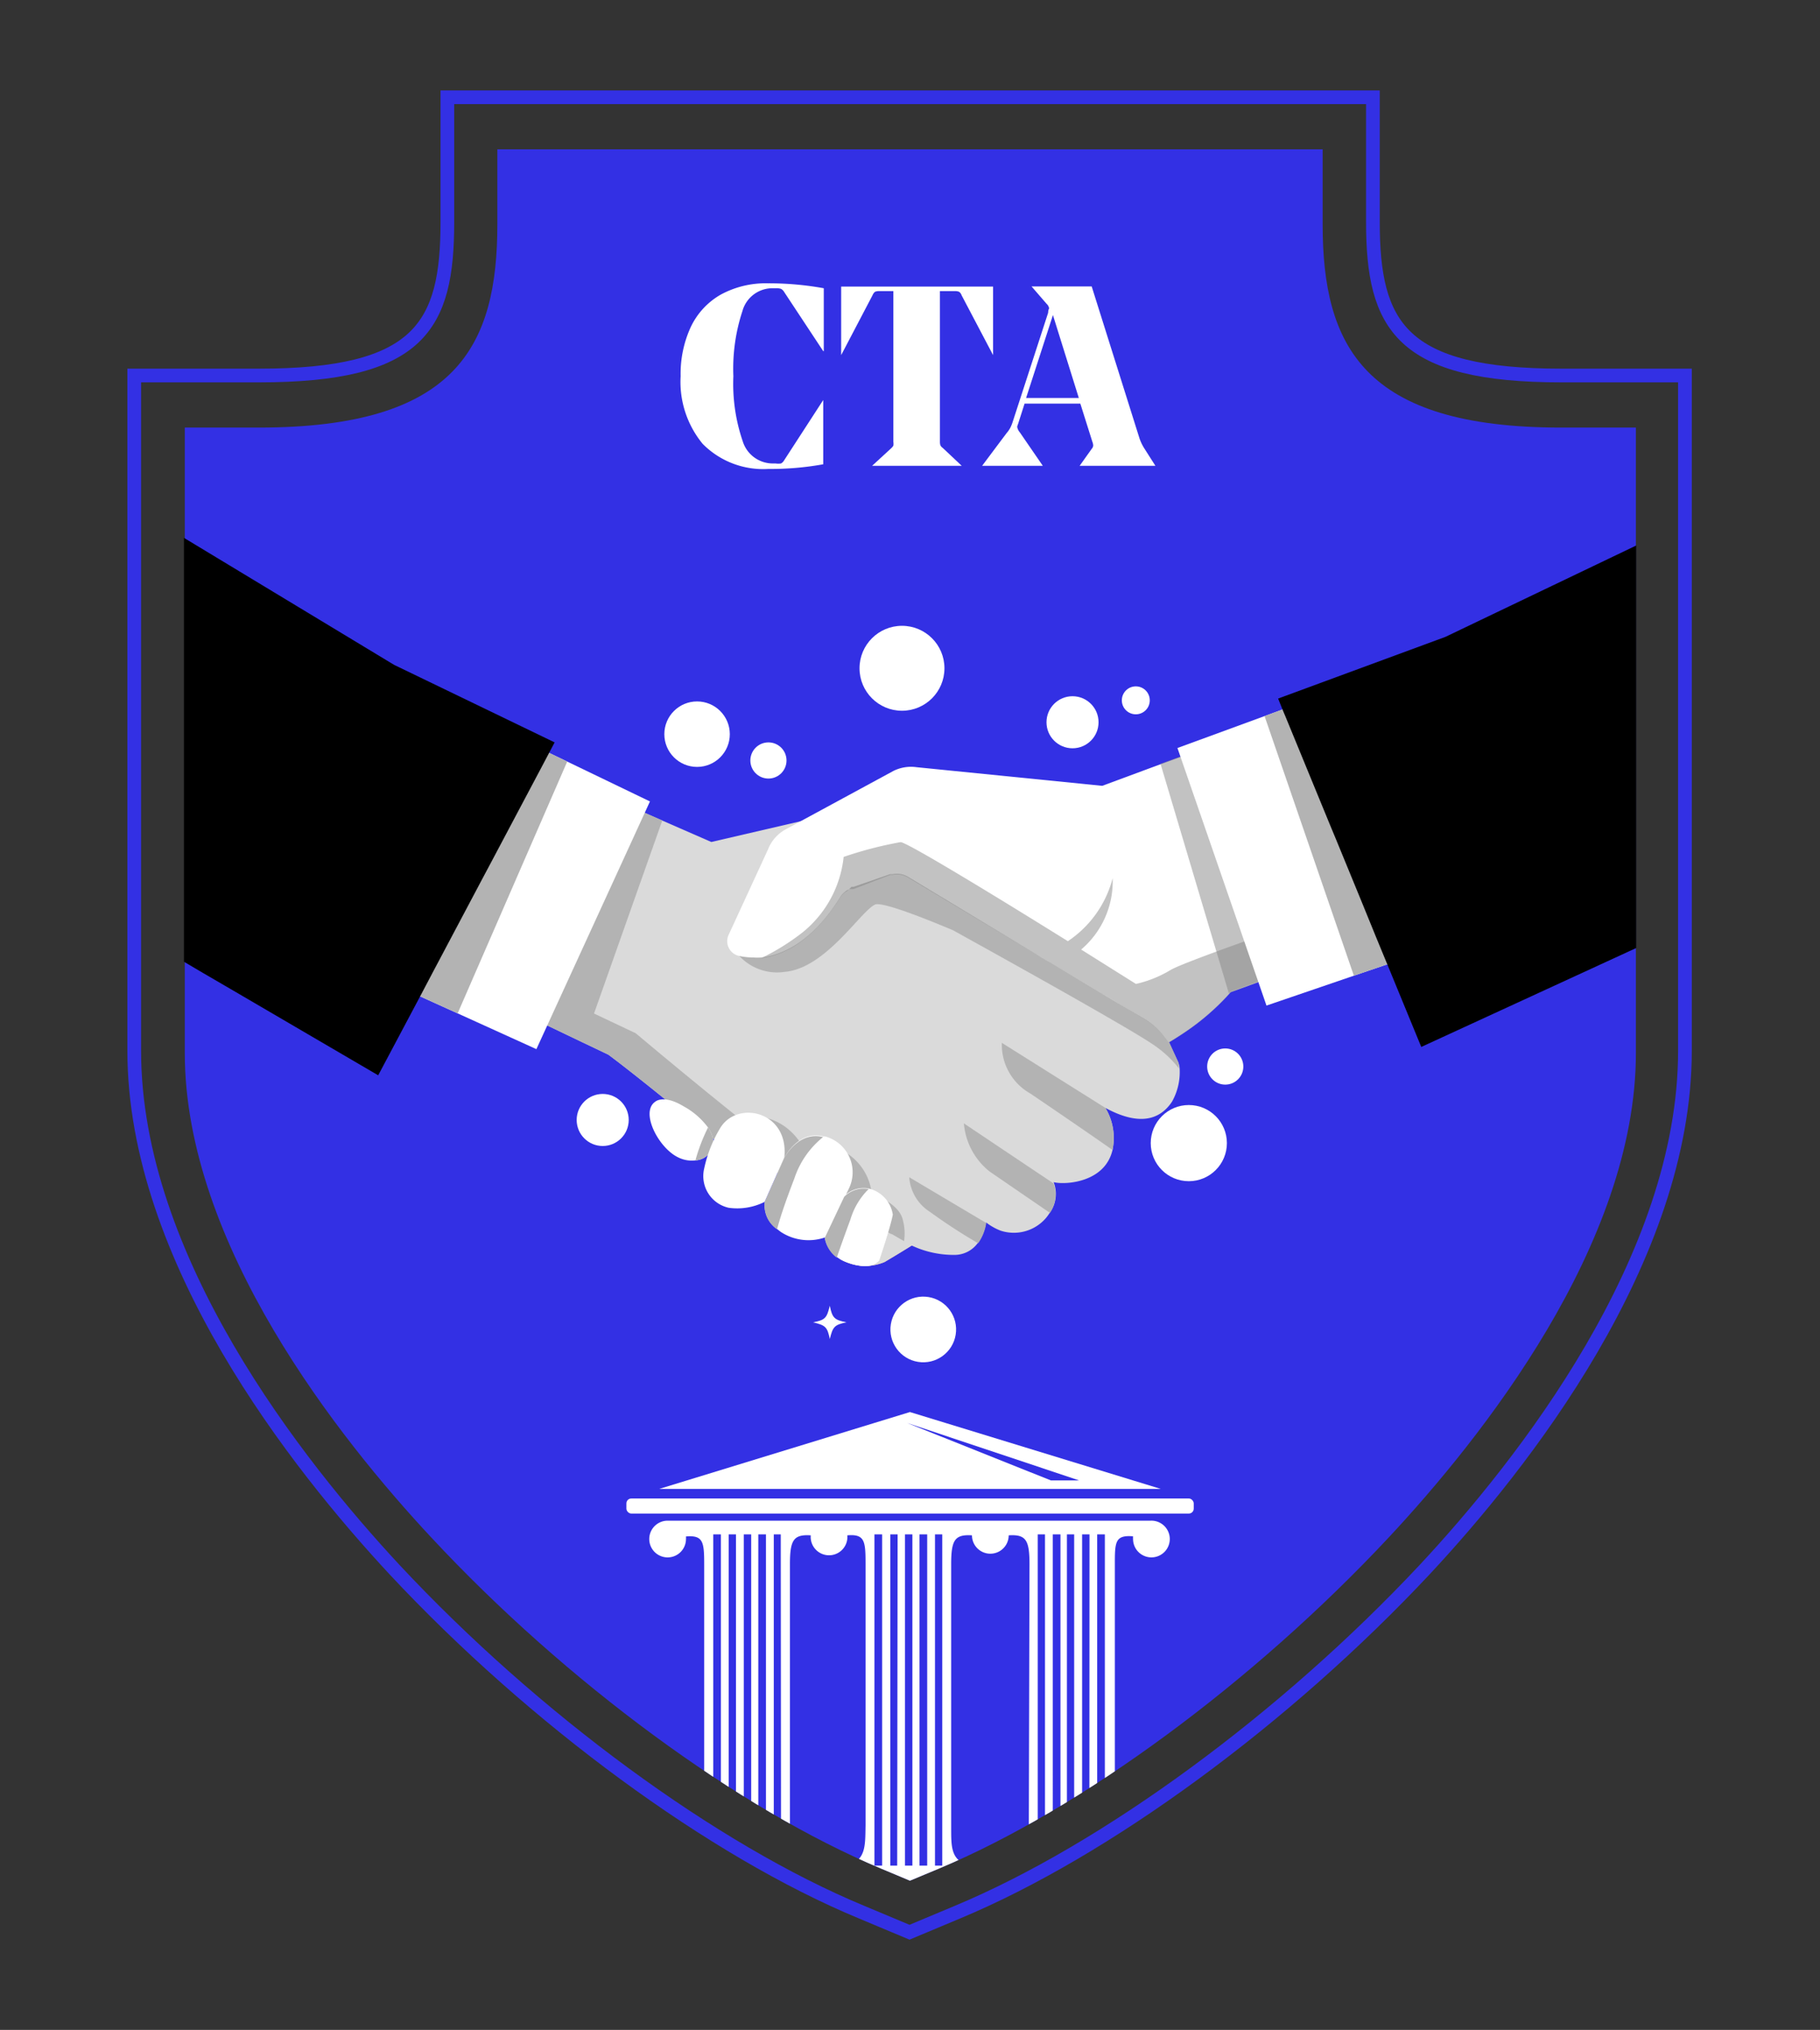 <svg xmlns="http://www.w3.org/2000/svg" xmlns:xlink="http://www.w3.org/1999/xlink" viewBox="0 0 132.87 148.17"><rect x="0" y="0" width="132.87" height="148.17" fill="#333333" stroke="none"/><defs><style>.cls-1,.cls-4{fill:none;}.cls-2{isolation:isolate;}.cls-3{opacity:1;}.cls-4{stroke:#3330e4;stroke-miterlimit:10;}.cls-5{fill:#3330e4;}.cls-6{fill:#fab29a;}.cls-7{fill:#dadada;}.cls-8{fill:#b3b3b3;}.cls-10,.cls-8{mix-blend-mode:multiply;}.cls-12,.cls-9{fill:#fff;}.cls-10{fill:#878787;opacity:0.5;}.cls-11{clip-path:url(#clip-path);}.cls-12{fill-rule:evenodd;}</style><clipPath id="clip-path"><path id="SVGID" class="cls-1" d="M119.43,76.85c0,14-11.31,28.16-18.05,35.38C91.5,122.8,78.92,132.06,68.54,136.4l-2.11.88-2.1-.88c-10.38-4.34-23-13.6-32.84-24.17-6.74-7.22-18-21.41-18-35.38V31.21H18.9c14.45,0,17.41-5.94,17.41-14.85V10.9H96.56v5.46c0,8.91,3,14.85,17.41,14.85h5.46Z"/></clipPath></defs><g class="cls-2"><g id="Layer_1" data-name="Layer 1"><g class="cls-3"><path class="cls-4" d="M114,27.41c-11.71,0-13.77-3.61-13.77-11.2V7.1H32.66v9.11c0,7.59-2,11.2-13.76,11.2H9.8V76.7c0,15.21,11.92,30.25,19,37.87,10.2,10.92,23.27,20.51,34.09,25l3.51,1.47,3.51-1.47c10.83-4.52,23.9-14.11,34.1-25,7.11-7.62,19-22.66,19-37.87V27.41Z"/><path class="cls-5" d="M119.43,76.85c0,14-11.31,28.16-18.05,35.38C91.5,122.8,78.92,132.06,68.54,136.4l-2.11.88-2.1-.88c-10.38-4.34-23-13.6-32.84-24.17-6.74-7.22-18-21.41-18-35.38V31.21H18.9c14.45,0,17.41-5.94,17.41-14.85V10.9H96.56v5.46c0,8.91,3,14.85,17.41,14.85h5.46Z"/><path class="cls-6" d="M61.33,91.9a3.61,3.61,0,0,0,3.25.22C66,91.28,67,90.64,67,90.64l-3.18-1.87Z"/><path class="cls-7" d="M61.33,91.9a3.61,3.61,0,0,0,3.25.22C66,91.28,67,90.64,67,90.64l-3.18-1.87Z"/><path class="cls-7" d="M85.56,80.42c-.67,1-2,2-4.86.45h0a4.25,4.25,0,0,1,.52,3.07,2.85,2.85,0,0,1-.18.54s0,0,0,0c-.84,1.9-3.41,2-4.12,1.81h0a2.34,2.34,0,0,1-.26,2.2,3.52,3.52,0,0,1-.31.43,3.09,3.09,0,0,1-3.3.91,4.18,4.18,0,0,1-1.06-.6,3.55,3.55,0,0,1-.59,1.48,2.1,2.1,0,0,1-1.75.89,7.24,7.24,0,0,1-3.69-1l-.86-.49-1.25-.76c-2.31-1.42-11.33-5.87-11.33-5.87s-1.67-1.38-3.57-2.92c-1.64-1.33-3.46-2.78-4.53-3.57l-1.8-.86-5.24-2.51-2.46-1.18-7.06-3.38,9.71-13.88,4.79,2.09,6,2.63,3.57,1.56,8.14-1.89L62,59.1l6.52,4.14L84.67,73.48l.65,2.59L86,77.49h0a1.46,1.46,0,0,1,.12.5v0A4.41,4.41,0,0,1,85.56,80.42Z"/><path class="cls-8" d="M65.09,90.1l-1.25-.76c-2.31-1.42-11.33-5.87-11.33-5.87s-1.67-1.38-3.57-2.92c-1.64-1.33-3.46-2.78-4.53-3.57l-1.8-.86-5.24-2.51,1.11-1.94,7.93,3.75s9.84,8.29,12.69,10.07S65,89.61,65,89.61Z"/><polygon class="cls-8" points="48.35 59.89 42.61 76.12 34.91 72.43 42.35 57.26 48.35 59.89"/><path class="cls-8" d="M86,77.49h0l-.64-1.42-.64-2.59L68.53,63.24h0L62,59.1l-1.95.46-1.23,1.77-5.48,7.51a3.75,3.75,0,0,0,3.94,2.1c3-.25,5.54-4.42,6.6-4.91.42-.2,2.77.64,5.69,1.87,4.31,2.38,12.71,7.07,14.5,8.27a8.17,8.17,0,0,1,2,1.82A1.46,1.46,0,0,0,86,77.49Z"/><path class="cls-8" d="M81.22,83.94c-1.69-1.19-4.54-3.13-6-4.12a4.09,4.09,0,0,1-2.08-3.7l7.56,4.75h0A4.25,4.25,0,0,1,81.22,83.94Z"/><path class="cls-8" d="M76.65,88.53l-4.38-3A5,5,0,0,1,70.37,82l6.54,4.38h0A2.34,2.34,0,0,1,76.65,88.53Z"/><path class="cls-8" d="M72,89.27a3.4,3.4,0,0,1-.59,1.48,41.06,41.06,0,0,1-3.53-2.3,3.25,3.25,0,0,1-1.5-2.52Z"/><path class="cls-9" d="M108.94,65.42l-13.58,5-5.52,2-.12.14a17.59,17.59,0,0,1-3.2,2.77c-.71.48-1.2.76-1.2.76l-.38-.49a5,5,0,0,0-1.4-1.24L81.24,73l-4.37-2.62-.81-.48-.52-.32L66.29,64a1.57,1.57,0,0,0-1.12-.19l-.19,0-2.66.92-.16,0L62,64.9a1.42,1.42,0,0,0-.45.32,1.09,1.09,0,0,0-.21.26c-2,3.21-4.15,4.22-5.75,4.41a3.82,3.82,0,0,1-.57,0,4.9,4.9,0,0,1-1.09-.12,1.1,1.1,0,0,1-.76-1.48L56.07,62a2.85,2.85,0,0,1,1.32-1.48l7.84-4.25A2.88,2.88,0,0,1,66.91,56l13.56,1.36,4.21-1.56,5.49-2,12.64-4.68L108,62.82Z"/><polygon class="cls-9" points="47.45 58.5 39.16 76.58 33.41 73.97 27.59 71.33 37.35 53.64 41.41 55.59 47.45 58.5"/><path class="cls-8" d="M66,90.59c-.64-.35-1.32-.77-2.11-1.25-2.31-1.42-11.33-5.87-11.33-5.87s-1.67-1.38-3.57-2.92a6.47,6.47,0,0,1,4.34,2.12l2.35-1.11s2.56.21,3.54,3.59l2.42-1.08a4,4,0,0,1,2,3.05s2,.69,2.27,1.92A3.76,3.76,0,0,1,66,90.59Z"/><path class="cls-9" d="M50.77,84.7a2.2,2.2,0,0,1-1.24-.21c-1.44-.67-2.8-3.29-1.71-4.06,0,0,.58-.58,2.08.32a5.49,5.49,0,0,1,1.79,1.55,2.32,2.32,0,0,1,.4,1.06A1.39,1.39,0,0,1,50.77,84.7Z"/><path class="cls-8" d="M50.77,84.7a13,13,0,0,1,.92-2.4,2.32,2.32,0,0,1,.4,1.06A1.39,1.39,0,0,1,50.77,84.7Z"/><path class="cls-9" d="M53.2,88.16a2.37,2.37,0,0,1-1.79-2.87,9.49,9.49,0,0,1,1.2-3c1.28-2,5-1.15,4.65,2.2l-1.44,3.24A4.46,4.46,0,0,1,53.2,88.16Z"/><path class="cls-9" d="M62,86.7l-1.73,3.61A3.69,3.69,0,0,1,57,89.92l-.26-.2a2.1,2.1,0,0,1-.9-2l1.44-3.24s1-2,2.83-1.53l.12,0A2.71,2.71,0,0,1,62,86.7Z"/><path class="cls-9" d="M65.18,88.66c-.19,1-1,3.37-1,3.37-.33.31-.87.65-2.36.11a2.65,2.65,0,0,1-.73-.39,2.25,2.25,0,0,1-.88-1.44l1.42-3a2,2,0,0,1,1.77-.56A2.31,2.31,0,0,1,65.18,88.66Z"/><path class="cls-8" d="M60.09,83A6.46,6.46,0,0,0,58,86c-.49,1.28-1,2.68-1.27,3.73a2.1,2.1,0,0,1-.9-2l1.44-3.24S58.3,82.54,60.09,83Z"/><path class="cls-8" d="M63.42,86.79A5.17,5.17,0,0,0,62.09,89c-.39,1.06-.73,2-1,2.8a2.25,2.25,0,0,1-.88-1.44l1.42-3A2,2,0,0,1,63.42,86.79Z"/><path class="cls-10" d="M108,62.82c-10,3.37-21.53,7.33-22.57,8a8.55,8.55,0,0,1-2.5,1l-4-2.51a6.52,6.52,0,0,0,2.3-5.21,7.91,7.91,0,0,1-3.27,4.6c-5.33-3.32-11.74-7.22-12.21-7.23a27.81,27.81,0,0,0-4.16,1.08,8.17,8.17,0,0,1-3,5.51,16.72,16.72,0,0,1-3,1.87c1.6-.19,3.72-1.2,5.75-4.41a1.09,1.09,0,0,1,.21-.26l.09-.09,0,0,.1-.07h0l.1-.06h0L62,64.9l.07,0,.08,0,.16,0L65,63.86l.09,0h0l.07,0a1.6,1.6,0,0,1,1.13.19l9.25,5.54,1.33.8L81.24,73h0l2.3,1.38a5,5,0,0,1,1.4,1.24l.38.49s.49-.28,1.2-.76a17.46,17.46,0,0,0,3.32-2.91l19.1-7Z"/><path class="cls-10" d="M95.36,70.39l-5.52,2-.12.14-5-16.79,5.49-2Z"/><polygon class="cls-9" points="104.48 69.3 98.84 71.22 92.46 73.4 85.96 54.6 92.32 52.27 96.48 50.74 104.48 69.3"/><polygon class="cls-8" points="104.48 69.3 98.84 71.22 92.32 52.27 96.48 50.74 104.48 69.3"/><polygon points="119.45 39.82 119.45 69.2 103.76 76.42 101.28 70.39 100.5 68.5 99.37 65.73 97.55 61.3 97.08 60.17 93.87 52.36 93.63 51.79 93.31 50.99 105.52 46.49 119.45 39.82"/><polygon class="cls-8" points="41.41 55.59 33.41 73.97 27.59 71.33 37.35 53.64 41.41 55.59"/><polygon points="40.49 54.19 40.09 54.95 39.52 56.03 35.84 62.97 35.27 64.04 31.65 70.87 30.67 72.73 27.61 78.49 17.26 72.44 14.82 71.02 13.43 70.2 13.43 39.26 28.77 48.53 40.49 54.19"/><circle class="cls-9" cx="50.89" cy="53.59" r="2.39"/><circle class="cls-9" cx="56.1" cy="55.51" r="1.32"/><circle class="cls-9" cx="89.45" cy="77.85" r="1.32"/><circle class="cls-9" cx="82.92" cy="51.12" r="1.02"/><path class="cls-9" d="M61.8,96.52c-.89.18-1,.33-1.22,1.22-.18-.89-.32-1-1.22-1.22.9-.17,1-.32,1.22-1.21C60.76,96.2,60.91,96.35,61.8,96.52Z"/><circle class="cls-9" cx="67.02" cy="97.01" r="2.39" transform="matrix(0.16, -0.99, 0.99, 0.16, -39.36, 147.87)"/><circle class="cls-9" cx="44" cy="81.75" r="1.9"/><circle class="cls-9" cx="78.3" cy="52.72" r="1.9"/><circle class="cls-9" cx="86.79" cy="83.44" r="2.78"/><circle class="cls-9" cx="65.85" cy="48.78" r="3.1"/><g class="cls-11"><rect class="cls-9" x="45.73" y="109.38" width="41.42" height="1.1" rx="0.36"/><path class="cls-12" d="M66.43,103.07l-18.3,5.61H84.74Zm-.2.8,12.55,4.19H76.72Z"/><path class="cls-12" d="M86.79,136.18H82.88c-1.58-.27-1.49-1.47-1.49-2.86V114.23c0-1.66,0-2.2,1.33-2.09a1.23,1.23,0,0,0,0,.19A1.34,1.34,0,1,0,84,111H48.74a1.34,1.34,0,1,0,1.34,1.34,1.23,1.23,0,0,0,0-.19c1.28-.11,1.33.43,1.33,2.09v19.09c0,1.39.09,2.59-1.49,2.86H46.08a.35.35,0,0,0-.35.35v.39a.36.36,0,0,0,.35.36H86.79a.36.36,0,0,0,.35-.36v-.39A.35.35,0,0,0,86.79,136.18Zm-34.16,0h-.56V112h.56Zm1.1,0H53.2V112h.53Zm1.11,0H54.3V112h.54Zm1.08,0h-.56V112h.56Zm1.1,0h-.53V112H57Zm4.65,0H59.16c-1.56-.27-1.48-1.42-1.49-2.8v-19.2c0-1.78.27-2.19,1.52-2.11h0a1.34,1.34,0,1,0,2.67,0h0c1.28-.11,1.33.43,1.33,2.09v19.09C63.16,134.71,63.25,135.91,61.67,136.18Zm2.73,0h-.56V112h.56Zm1.1,0H65V112h.53Zm1.11,0h-.54V112h.54Zm1.08,0h-.56V112h.56Zm1.1,0h-.53V112h.53Zm6.32-2.8c0,1.38.07,2.53-1.49,2.8H70.93c-1.56-.27-1.48-1.42-1.49-2.8v-19.2c0-1.78.27-2.19,1.52-2.11h0a1.34,1.34,0,0,0,2.68,0h0c1.25-.08,1.52.33,1.52,2.11Zm1.18,2.8h-.53V112h.53Zm1.13,0h-.56V112h.56Zm1,0h-.53V112h.53Zm1.11,0H79V112h.54Zm1.13,0h-.56V112h.56Z"/></g><path class="cls-9" d="M60.1,25.63l-2.84-4.3a.66.66,0,0,0-.23-.24,1,1,0,0,0-.39-.05h-.26a2.27,2.27,0,0,0-2.18,1.67,13.42,13.42,0,0,0-.66,4.75,12.93,12.93,0,0,0,.68,4.74,2.3,2.3,0,0,0,2.2,1.63h.2a1.28,1.28,0,0,0,.4,0,.57.57,0,0,0,.22-.22l2.86-4.41h0v4.69a21.55,21.55,0,0,1-4,.34A6.21,6.21,0,0,1,51.3,32.4a7.11,7.11,0,0,1-1.61-4.94,8.16,8.16,0,0,1,.74-3.59,5.36,5.36,0,0,1,2.18-2.36,6.86,6.86,0,0,1,3.47-.83,22.46,22.46,0,0,1,4.06.36v4.59Z"/><path class="cls-9" d="M68.65,32.49a.45.45,0,0,0,.17.2L70.21,34v0H63.67v0l1.38-1.27a.85.85,0,0,0,.17-.2.9.9,0,0,0,0-.28v-11H64.19a.73.73,0,0,0-.31.05.63.63,0,0,0-.18.25l-2.29,4.37h0v-5H72.5v5h0l-2.3-4.37a.48.48,0,0,0-.18-.25.73.73,0,0,0-.31-.05H68.62v11A.9.9,0,0,0,68.65,32.49Z"/><path class="cls-9" d="M74.26,31.16a.87.87,0,0,0,.2.41L76.13,34v0H71.7v0l1.79-2.39a2,2,0,0,0,.27-.39,2.76,2.76,0,0,0,.16-.39l2.6-8c0-.2.07-.31.07-.32a.55.55,0,0,0-.18-.33l-1.1-1.27v0H79.7L83.19,32a3.44,3.44,0,0,0,.37.76L84.35,34v0H78.82v0l.89-1.25a.38.38,0,0,0,.1-.24.84.84,0,0,0-.06-.26l-.88-2.79H74.8l-.48,1.5A.81.81,0,0,0,74.26,31.16Zm.65-2.11h3.85L76.87,23Z"/></g></g></g></svg>